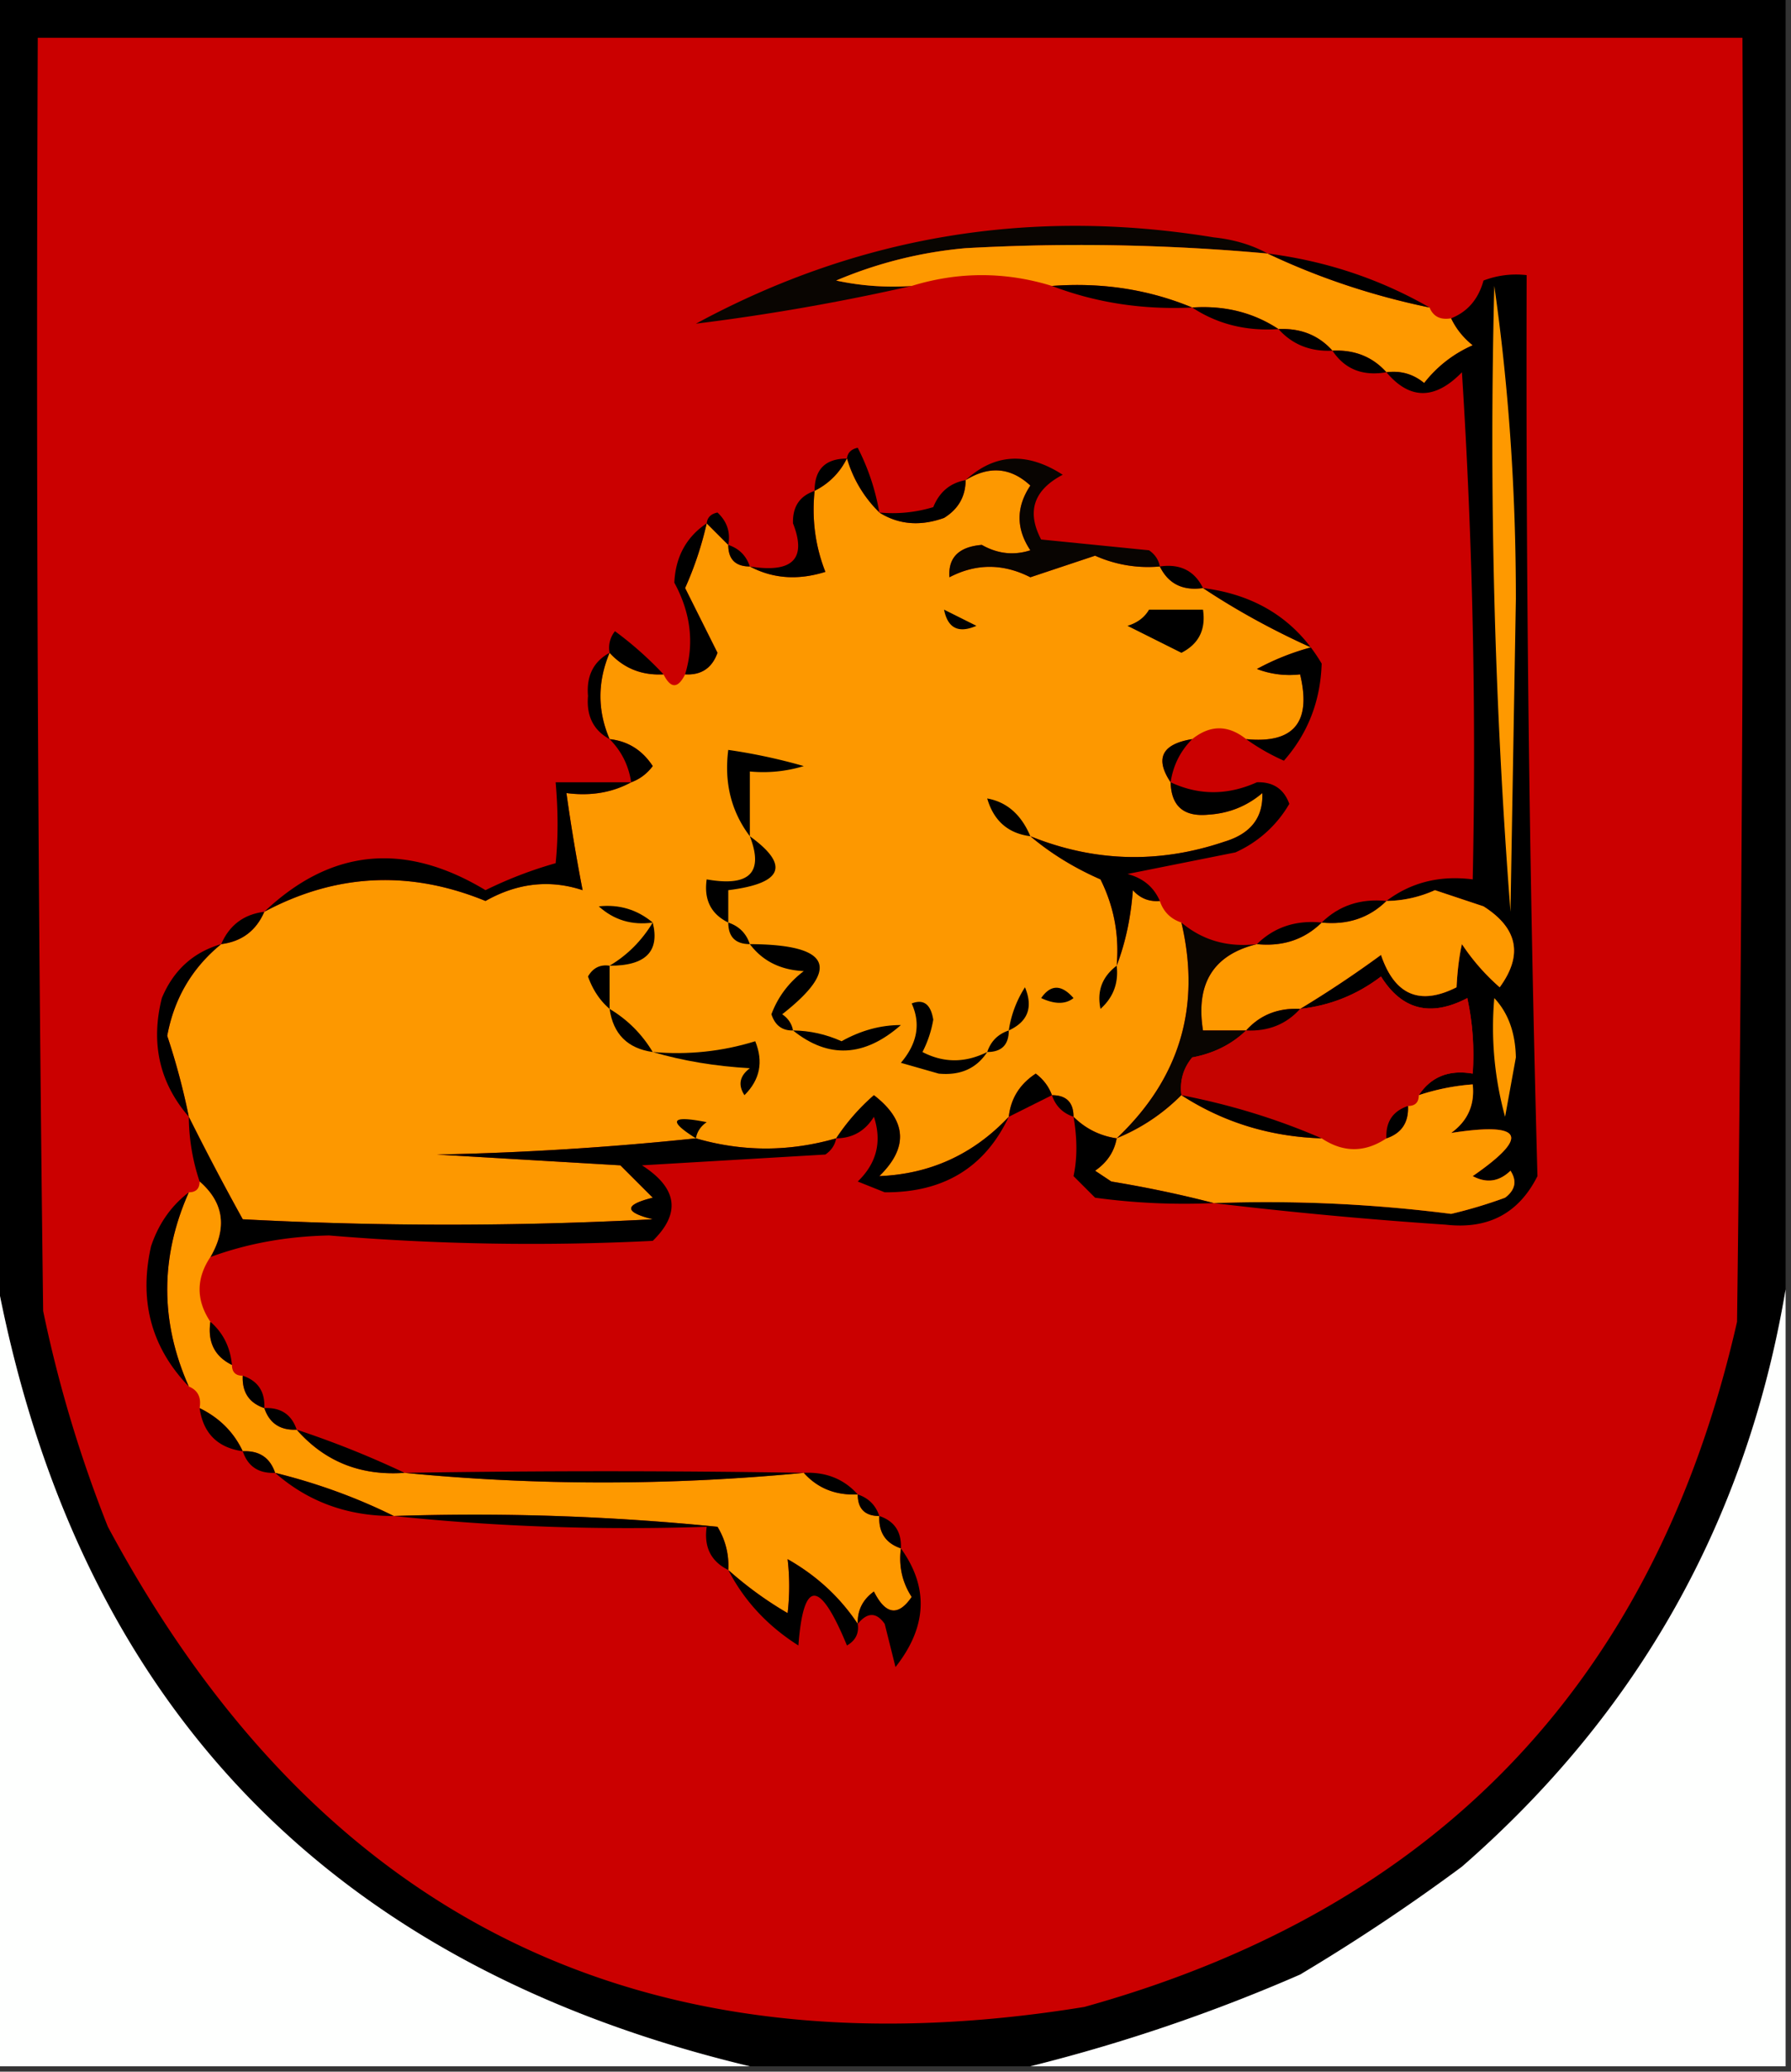<svg xmlns="http://www.w3.org/2000/svg" width="166" height="192" style="shape-rendering:geometricPrecision;text-rendering:geometricPrecision;image-rendering:optimizeQuality;fill-rule:evenodd;clip-rule:evenodd"><rect width="100%" height="100%" fill="#333333" stroke="none"/><path style="opacity:1" d="M-.5-.5h166v120c-3.61 21.383-13.61 39.216-30 53.5a179.617 179.617 0 0 1-15 10 157.946 157.946 0 0 1-25 8.5h-26c-39.436-9.436-62.77-34.103-70-74V-.5z"/><path style="opacity:1" fill="#cb0000" d="M3.5 3.5h158c.167 39.668 0 79.335-.5 119-7.556 33.222-27.722 54.388-60.5 63.5-40.87 6.648-71.036-8.185-90.5-44.5a119.953 119.953 0 0 1-6-20c-.5-39.332-.667-78.665-.5-118z"/><path style="opacity:1" fill="#090501" d="M117.5 23.5a191.423 191.423 0 0 0-28-.5 39.67 39.67 0 0 0-12 3c2.31.497 4.643.663 7 .5a204.15 204.15 0 0 1-20 3.5c14.994-8.122 30.994-10.79 48-8 1.882.198 3.548.698 5 1.5z"/><path style="opacity:1" fill="#fe9900" d="M117.5 23.5c4.733 2.244 9.733 3.911 15 5 .342.838 1.008 1.172 2 1 .453.958 1.119 1.792 2 2.5a11.529 11.529 0 0 0-4.5 3.5c-1.011-.837-2.178-1.17-3.5-1-1.28-1.431-2.947-2.098-5-2-1.28-1.431-2.947-2.098-5-2-2.338-1.54-5.005-2.206-8-2-4.045-1.677-8.378-2.344-13-2-4.333-1.333-8.667-1.333-13 0a24.939 24.939 0 0 1-7-.5 39.67 39.67 0 0 1 12-3c9.344-.517 18.678-.35 28 .5z"/><path style="opacity:1" d="M117.5 23.5c5.395.687 10.395 2.354 15 5-5.267-1.089-10.267-2.756-15-5zM112.5 111.5c7.371-.265 14.704.069 22 1a43.145 43.145 0 0 0 5-1.5c.951-.718 1.117-1.551.5-2.5-1.049 1.017-2.216 1.184-3.5.5 5.346-3.699 4.68-5.032-2-4 1.537-1.11 2.203-2.61 2-4.5a20.69 20.69 0 0 0-5 1c1.135-1.713 2.802-2.38 5-2a24.935 24.935 0 0 0-.5-7c-3.394 1.775-6.06 1.108-8-2-2.235 1.702-4.735 2.702-7.5 3a100.844 100.844 0 0 0 7.5-5c1.259 3.723 3.592 4.723 7 3 .085-1.585.251-2.918.5-4a19.885 19.885 0 0 0 3.5 4c2.181-2.981 1.681-5.481-1.5-7.5l-4.5-1.5c-1.44.648-2.94.98-4.5 1 2.28-1.723 4.947-2.39 8-2a553.178 553.178 0 0 0-1-47c-2.498 2.568-4.831 2.568-7 0 1.322-.17 2.489.163 3.5 1a11.529 11.529 0 0 1 4.5-3.5c-.881-.708-1.547-1.542-2-2.5 1.526-.605 2.526-1.771 3-3.5a8.435 8.435 0 0 1 4-.5 2770.05 2770.05 0 0 0 1 83.5c-1.732 3.451-4.566 4.951-8.5 4.5a416.981 416.981 0 0 1-21.5-2zM97.5 26.5c4.622-.344 8.955.323 13 2-4.6.22-8.933-.446-13-2z"/><path style="opacity:1" fill="#fe9900" d="M138.5 26.5c1.332 9.31 1.999 18.976 2 29l-.5 29a566.726 566.726 0 0 1-1.5-58z"/><path style="opacity:1" d="M110.5 28.5c2.995-.206 5.662.46 8 2-2.995.206-5.662-.46-8-2zM118.5 30.5c2.053-.098 3.72.569 5 2-2.053.098-3.72-.569-5-2zM123.5 32.5c2.053-.098 3.72.569 5 2-2.198.38-3.865-.287-5-2zM78.5 42.5c.06-.543.393-.876 1-1a20.807 20.807 0 0 1 2 6 11.45 11.45 0 0 1-3-5zM78.5 42.5a6.541 6.541 0 0 1-3 3c0-2 1-3 3-3z"/><path style="opacity:1" fill="#fd9800" d="M78.5 42.5a11.45 11.45 0 0 0 3 5c1.788 1.123 3.788 1.29 6 .5 1.323-.816 1.99-1.983 2-3.5 2.18-1.355 4.18-1.188 6 .5-1.333 2-1.333 4 0 6-1.535.496-3.035.33-4.5-.5-2.132.177-3.132 1.177-3 3 2.466-1.288 4.966-1.288 7.5 0l6-2a11.99 11.99 0 0 0 6 1c.787 1.604 2.12 2.27 4 2 3.079 2.045 6.412 3.878 10 5.5a22.956 22.956 0 0 0-5 2 8.435 8.435 0 0 0 4 .5c1.075 4.438-.592 6.438-5 6-1.667-1.333-3.333-1.333-5 0-2.809.458-3.476 1.791-2 4 .059 2.222 1.225 3.222 3.5 3 1.895-.115 3.562-.781 5-2 .09 2.268-1.077 3.768-3.5 4.5-6.075 2.06-12.075 1.893-18-.5 1.895 1.598 4.062 2.932 6.5 4 1.252 2.513 1.752 5.18 1.5 8 .814-2.131 1.314-4.464 1.5-7 .671.752 1.504 1.086 2.5 1 .333 1 1 1.667 2 2 1.839 7.815-.161 14.482-6 20-1.562-.233-2.895-.9-4-2 0-1.333-.667-2-2-2-.283-.789-.783-1.456-1.5-2-1.481.971-2.315 2.304-2.5 4-3.277 3.478-7.277 5.312-12 5.5 2.717-2.65 2.55-5.15-.5-7.5a19.555 19.555 0 0 0-3.5 4c-4.348 1.254-8.682 1.254-13 0a284.047 284.047 0 0 1-24 1.5l17 1 3 3c-2.667.667-2.667 1.333 0 2a361.07 361.07 0 0 1-38 0 247.268 247.268 0 0 1-5-9.5 63.907 63.907 0 0 0-2-7.5c.637-3.463 2.303-6.296 5-8.5 1.904-.238 3.238-1.238 4-3 6.64-3.546 13.474-3.88 20.5-1 2.96-1.67 5.96-2.004 9-1a173.015 173.015 0 0 1-1.5-9c2.235.295 4.235-.039 6-1 .79-.283 1.456-.783 2-1.5-.97-1.481-2.304-2.315-4-2.5-1.13-2.637-1.13-5.303 0-8 1.32 1.442 2.986 2.108 5 2 .667 1.333 1.333 1.333 2 0 1.495.085 2.495-.581 3-2l-3-6a31.697 31.697 0 0 0 2-6l2 2c0 1.333.667 2 2 2 2.128 1.13 4.462 1.296 7 .5-.935-2.38-1.268-4.88-1-7.5a6.541 6.541 0 0 0 3-3z"/><path style="opacity:1" fill="#080401" d="M107.5 52.5a11.99 11.99 0 0 1-6-1l-6 2c-2.534-1.288-5.034-1.288-7.5 0-.132-1.823.868-2.823 3-3 1.465.83 2.965.996 4.5.5-1.333-2-1.333-4 0-6-1.82-1.688-3.82-1.855-6-.5 2.687-2.474 5.687-2.64 9-.5-2.695 1.416-3.361 3.416-2 6l10 1c.556.383.889.883 1 1.5z"/><path style="opacity:1" d="M89.5 44.5c-.01 1.517-.677 2.684-2 3.5-2.212.79-4.212.623-6-.5 1.7.16 3.366-.007 5-.5.578-1.417 1.578-2.25 3-2.5zM75.5 45.5c-.268 2.62.065 5.12 1 7.5-2.538.796-4.872.63-7-.5 3.962.635 5.295-.698 4-4-.047-1.538.62-2.538 2-3zM65.5 48.5c.06-.543.393-.876 1-1 .886.825 1.219 1.825 1 3l-2-2zM65.5 48.5a31.697 31.697 0 0 1-2 6l3 6c-.505 1.419-1.505 2.085-3 2 .864-2.856.53-5.689-1-8.5.113-2.399 1.113-4.232 3-5.5zM67.5 50.5c1 .333 1.667 1 2 2-1.333 0-2-.667-2-2zM107.5 52.5c1.88-.27 3.213.396 4 2-1.88.27-3.213-.396-4-2zM111.5 54.5c4.936.618 8.602 2.952 11 7-.111 3.476-1.278 6.476-3.5 9a19.62 19.62 0 0 1-3.5-2c4.408.438 6.075-1.562 5-6a8.435 8.435 0 0 1-4-.5 22.956 22.956 0 0 1 5-2c-3.588-1.622-6.921-3.455-10-5.5zM87.5 56.5l3 1.5c-1.657.725-2.657.225-3-1.5zM106.5 56.5h5c.278 1.846-.389 3.18-2 4l-5-2.5c.916-.278 1.582-.778 2-1.5zM61.5 62.5c-2.014.108-3.68-.558-5-2a2.428 2.428 0 0 1 .5-2 32.614 32.614 0 0 1 4.5 4zM56.5 60.5c-1.13 2.697-1.13 5.363 0 8-1.493-.812-2.16-2.145-2-4-.16-1.855.507-3.188 2-4zM56.5 68.5c1.696.185 3.03 1.019 4 2.5-.544.717-1.21 1.217-2 1.5-.233-1.562-.9-2.895-2-4zM110.5 68.5c-1.1 1.105-1.767 2.438-2 4-1.476-2.209-.809-3.542 2-4zM69.5 77.5c-1.723-2.28-2.39-4.947-2-8a52.55 52.55 0 0 1 7 1.5c-1.634.493-3.3.66-5 .5v6zM58.5 72.5c-1.765.961-3.765 1.295-6 1 .435 3.096.935 6.096 1.5 9-3.04-1.004-6.04-.67-9 1-7.026-2.88-13.86-2.546-20.5 1 6.17-5.852 13.003-6.52 20.5-2a38.053 38.053 0 0 1 6.5-2.5c.237-2.288.237-4.788 0-7.5h7zM108.5 72.5c2.61 1.222 5.277 1.222 8 0 1.5-.047 2.5.62 3 2a10.914 10.914 0 0 1-5 4.5l-10 2c1.442.377 2.442 1.21 3 2.5-.996.086-1.829-.248-2.5-1-.186 2.536-.686 4.869-1.5 7 .252-2.82-.248-5.487-1.5-8-2.438-1.068-4.605-2.402-6.5-4 5.925 2.393 11.925 2.56 18 .5 2.423-.732 3.59-2.232 3.5-4.5-1.438 1.219-3.105 1.885-5 2-2.275.222-3.441-.778-3.5-3zM95.5 77.5c-2.064-.262-3.397-1.429-4-3.5 1.818.326 3.152 1.493 4 3.5zM69.5 77.5c3.732 2.703 3.065 4.37-2 5v3c-1.604-.787-2.27-2.12-2-4 3.971.704 5.305-.629 4-4z"/><path style="opacity:1" fill="#fe9900" d="M120.5 93.5c-2.053-.098-3.72.569-5 2h-4c-.693-4.353.974-7.02 5-8 2.398.24 4.398-.426 6-2 2.398.24 4.398-.426 6-2 1.56-.02 3.06-.352 4.5-1l4.5 1.5c3.181 2.019 3.681 4.519 1.5 7.5a19.885 19.885 0 0 1-3.5-4c-.249 1.082-.415 2.415-.5 4-3.408 1.723-5.741.723-7-3a100.844 100.844 0 0 1-7.5 5z"/><path style="opacity:1" d="M60.5 85.5c-1.929.27-3.595-.23-5-1.5 1.89-.203 3.557.297 5 1.5zM128.5 83.5c-1.602 1.574-3.602 2.24-6 2 1.602-1.574 3.602-2.24 6-2zM24.5 84.5c-.762 1.762-2.096 2.762-4 3 .762-1.762 2.096-2.762 4-3zM60.5 85.5c.666 2.683-.667 4.016-4 4 1.64-.972 2.973-2.306 4-4zM67.5 85.5c1 .333 1.667 1 2 2-1.333 0-2-.667-2-2z"/><path style="opacity:1" fill="#090501" d="M109.5 85.5c1.956 1.648 4.289 2.315 7 2-4.026.98-5.693 3.647-5 8h4c-1.342 1.293-3.009 2.126-5 2.5-.837 1.011-1.17 2.178-1 3.5a17.902 17.902 0 0 1-6 4c5.839-5.518 7.839-12.185 6-20z"/><path style="opacity:1" d="M122.5 85.5c-1.602 1.574-3.602 2.24-6 2 1.602-1.574 3.602-2.24 6-2zM20.5 87.5c-2.697 2.204-4.363 5.037-5 8.5a63.907 63.907 0 0 1 2 7.5c-2.717-3.137-3.55-6.804-2.5-11 1.076-2.579 2.909-4.246 5.5-5zM69.5 87.5c7.476.038 8.476 2.205 3 6.5.556.383.89.883 1 1.5-.997.03-1.664-.47-2-1.5.6-1.605 1.6-2.938 3-4-2.153-.1-3.82-.933-5-2.5zM56.5 89.5v4c-.89-.761-1.558-1.761-2-3 .457-.797 1.124-1.13 2-1zM103.5 89.5c.188 1.603-.312 2.937-1.5 4-.348-1.64.152-2.973 1.5-4z"/><path style="opacity:1" fill="#c50300" d="M131.5 101.5c0 .667-.333 1-1 1-1.406.473-2.073 1.473-2 3-2 1.333-4 1.333-6 0-4.095-1.779-8.428-3.112-13-4-.17-1.322.163-2.489 1-3.5 1.991-.374 3.658-1.207 5-2.5 2.053.098 3.72-.569 5-2 2.765-.298 5.265-1.298 7.5-3 1.94 3.108 4.606 3.775 8 2 .497 2.31.663 4.643.5 7-2.198-.38-3.865.287-5 2z"/><path style="opacity:1" d="M93.5 95.5a10.123 10.123 0 0 1 1.5-4c.773 1.852.273 3.186-1.5 4zM96.5 92.5c.886-1.276 1.886-1.276 3 0-.733.587-1.733.587-3 0zM91.5 97.5c-.992 1.526-2.492 2.193-4.5 2l-3.5-1c1.521-1.786 1.854-3.619 1-5.5 1.1-.432 1.767.068 2 1.5a10.313 10.313 0 0 1-1 3c1.96 1.02 3.96 1.02 6 0z"/><path style="opacity:1" fill="#fe9900" d="M138.5 92.5c1.287 1.371 1.953 3.205 2 5.5l-1 5.5a31.117 31.117 0 0 1-1-11z"/><path style="opacity:1" d="M56.5 93.5c1.667 1 3 2.333 4 4-2.333-.333-3.667-1.667-4-4zM120.5 93.5c-1.28 1.431-2.947 2.098-5 2 1.28-1.431 2.947-2.098 5-2zM73.5 95.5c1.56.02 3.06.352 4.5 1 1.798-1.004 3.632-1.504 5.5-1.5-3.384 2.97-6.717 3.137-10 .5zM93.5 95.5c0 1.333-.667 2-2 2 .333-1 1-1.667 2-2zM60.5 97.5c3.277.284 6.443-.05 9.5-1 .774 1.903.44 3.57-1 5-.617-.949-.45-1.782.5-2.5-3.195-.18-6.195-.68-9-1.5zM97.5 101.5l-4 2c.185-1.696 1.019-3.029 2.5-4 .717.544 1.217 1.211 1.5 2z"/><path style="opacity:1" fill="#fe9900" d="M112.5 111.5a107.274 107.274 0 0 0-9.5-2l-1.5-1c1.112-.765 1.779-1.765 2-3a17.902 17.902 0 0 0 6-4c3.878 2.513 8.211 3.846 13 4 2 1.333 4 1.333 6 0 1.406-.473 2.073-1.473 2-3 .667 0 1-.333 1-1a20.69 20.69 0 0 1 5-1c.203 1.89-.463 3.39-2 4.5 6.68-1.032 7.346.301 2 4 1.284.684 2.451.517 3.5-.5.617.949.451 1.782-.5 2.5a43.145 43.145 0 0 1-5 1.5 135.152 135.152 0 0 0-22-1z"/><path style="opacity:1" d="M93.5 103.5c-2.214 4.703-6.048 7.036-11.5 7l-2.5-1c1.756-1.691 2.256-3.691 1.5-6-.816 1.323-1.983 1.989-3.5 2a19.555 19.555 0 0 1 3.5-4c3.05 2.35 3.217 4.85.5 7.5 4.723-.188 8.723-2.022 12-5.5zM97.5 101.5c1.333 0 2 .667 2 2-1-.333-1.667-1-2-2zM109.5 101.5c4.572.888 8.905 2.221 13 4-4.789-.154-9.122-1.487-13-4zM130.5 102.5c.073 1.527-.594 2.527-2 3-.073-1.527.594-2.527 2-3zM17.5 103.5a247.268 247.268 0 0 0 5 9.5 361.07 361.07 0 0 0 38 0c-2.667-.667-2.667-1.333 0-2l-3-3-17-1a284.047 284.047 0 0 0 24-1.5c4.318 1.254 8.652 1.254 13 0-.11.617-.444 1.117-1 1.5l-17 1c3.29 2.108 3.623 4.441 1 7-10.005.5-20.005.333-30-.5-3.927.08-7.593.747-11 2 1.576-2.715 1.242-5.048-1-7a19.24 19.24 0 0 1-1-6z"/><path style="opacity:1" d="M64.5 105.5c-2.637-1.654-2.303-2.154 1-1.5-.556.383-.89.883-1 1.5zM99.5 103.5c1.105 1.1 2.438 1.767 4 2-.221 1.235-.888 2.235-2 3l1.5 1c3.324.55 6.491 1.217 9.5 2a60.931 60.931 0 0 1-11-.5l-2-2c.354-1.626.354-3.459 0-5.5z"/><path style="opacity:1" fill="#fe9900" d="M18.5 109.5c2.242 1.952 2.576 4.285 1 7-1.333 2-1.333 4 0 6-.27 1.88.396 3.213 2 4 0 .667.333 1 1 1-.073 1.527.594 2.527 2 3 .473 1.406 1.473 2.073 3 2 2.6 2.96 5.933 4.294 10 4 12.177 1.188 24.51 1.188 37 0 1.28 1.431 2.947 2.098 5 2 0 1.333.667 2 2 2-.073 1.527.594 2.527 2 3-.213 1.644.12 3.144 1 4.5-1.249 1.824-2.415 1.657-3.5-.5-1.039.744-1.539 1.744-1.5 3-1.643-2.473-3.81-4.473-6.5-6a21.405 21.405 0 0 1 0 5 33.685 33.685 0 0 1-5.5-4 6.846 6.846 0 0 0-1-4 225.77 225.77 0 0 0-30-1c-3.438-1.704-7.105-3.038-11-4-.473-1.406-1.473-2.073-3-2-.826-1.764-2.16-3.098-4-4 .172-.992-.162-1.658-1-2-2.667-6-2.667-12 0-18 .667 0 1-.333 1-1z"/><path style="opacity:1" d="M17.5 110.5c-2.667 6-2.667 12 0 18-3.473-3.603-4.64-7.936-3.5-13 .697-2.084 1.864-3.751 3.5-5z"/><path style="opacity:1" fill="#fefffe" d="M-.5 117.5c7.23 39.897 30.564 64.564 70 74h-70v-74zM165.5 119.5v72h-70a157.946 157.946 0 0 0 25-8.5 179.617 179.617 0 0 0 15-10c16.39-14.284 26.39-32.117 30-53.5z"/><path style="opacity:1" d="M19.5 122.5c1.174 1.014 1.84 2.347 2 4-1.604-.787-2.27-2.12-2-4zM22.5 127.5c1.406.473 2.073 1.473 2 3-1.406-.473-2.073-1.473-2-3zM18.5 130.5c1.84.902 3.174 2.236 4 4-2.333-.333-3.667-1.667-4-4zM24.5 130.5c1.527-.073 2.527.594 3 2-1.527.073-2.527-.594-3-2zM27.5 132.5a87.658 87.658 0 0 1 10 4c-4.067.294-7.4-1.04-10-4zM22.5 134.5c1.527-.073 2.527.594 3 2-1.527.073-2.527-.594-3-2zM74.5 136.5c-12.49 1.188-24.823 1.188-37 0 12.522-.197 24.855-.197 37 0zM25.5 136.5c3.895.962 7.562 2.296 11 4-4.264.023-7.93-1.31-11-4zM74.5 136.5c2.053-.098 3.72.569 5 2-2.053.098-3.72-.569-5-2zM79.5 138.5c1 .333 1.667 1 2 2-1.333 0-2-.667-2-2zM36.5 140.5a225.77 225.77 0 0 1 30 1 6.846 6.846 0 0 1 1 4c-1.604-.787-2.27-2.12-2-4-9.848.327-19.514-.006-29-1zM81.5 140.5c1.406.473 2.073 1.473 2 3-1.406-.473-2.073-1.473-2-3zM83.5 143.5c2.6 3.61 2.434 7.277-.5 11l-1-4c-.77-1.098-1.603-1.098-2.5 0-.039-1.256.461-2.256 1.5-3 1.085 2.157 2.251 2.324 3.5.5-.88-1.356-1.213-2.856-1-4.5zM79.5 150.5c.13.876-.203 1.543-1 2-2.535-6.15-4.035-6.15-4.5 0-2.86-1.812-5.027-4.146-6.5-7a33.685 33.685 0 0 0 5.5 4 21.405 21.405 0 0 0 0-5c2.69 1.527 4.857 3.527 6.5 6z"/></svg>